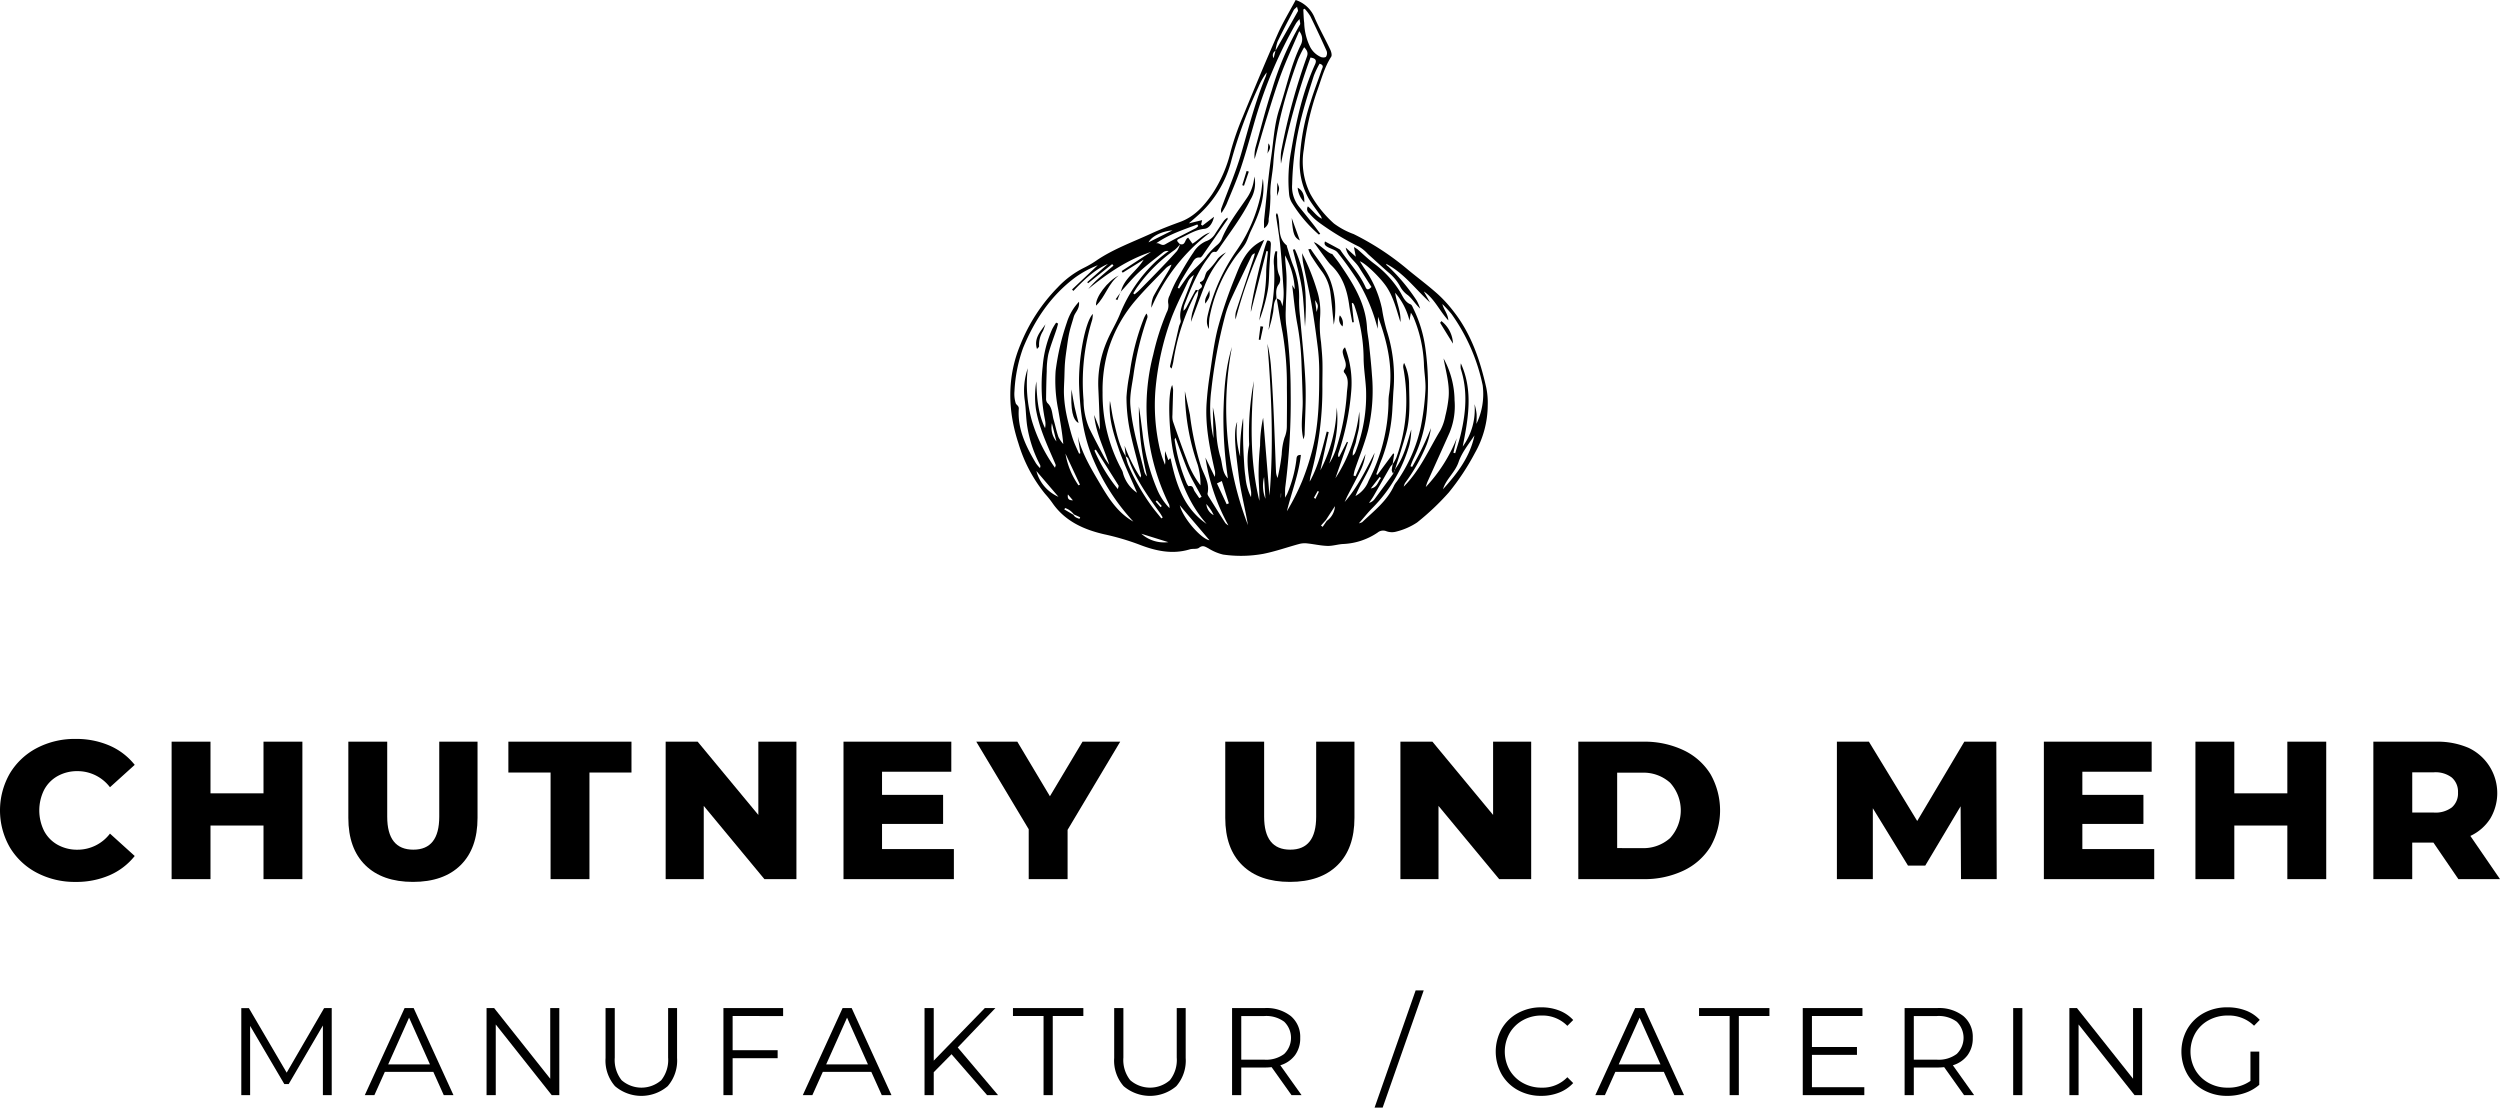 <svg xmlns="http://www.w3.org/2000/svg" width="541.334" height="239.824" viewBox="0 0 541.334 239.824"><g transform="translate(-88.75 -75.093)"><g transform="translate(88.75 235.097)"><path d="M96.722,329.862a14.765,14.765,0,0,1-5.846-5.506,16.09,16.09,0,0,1,0-15.987,14.775,14.775,0,0,1,5.846-5.506,17.609,17.609,0,0,1,8.4-1.977,18.036,18.036,0,0,1,7.356,1.446,14.168,14.168,0,0,1,5.443,4.167l-5.358,4.847a8.815,8.815,0,0,0-7.015-3.486,8.664,8.664,0,0,0-4.316,1.063,7.374,7.374,0,0,0-2.934,3,10,10,0,0,0,0,8.886,7.369,7.369,0,0,0,2.934,3,8.657,8.657,0,0,0,4.316,1.063,8.813,8.813,0,0,0,7.015-3.486l5.358,4.847a14.14,14.14,0,0,1-5.443,4.167,18.036,18.036,0,0,1-7.356,1.446A17.609,17.609,0,0,1,96.722,329.862Z" transform="translate(-88.75 -300.886)"/><path d="M169.506,301.726v29.763h-8.419V319.881H149.608v11.607h-8.419V301.726h8.419v11.182h11.479V301.726Z" transform="translate(-104.029 -301.131)"/><path d="M198.866,328.47q-3.678-3.613-3.677-10.247v-16.5h8.419v16.242q0,7.143,5.655,7.143,5.612,0,5.612-7.143V301.726h8.29v16.5q0,6.633-3.677,10.247t-10.311,3.614Q202.545,332.084,198.866,328.47Z" transform="translate(-119.763 -301.131)"/><path d="M253.231,308.4h-9.142v-6.675h26.659V308.4h-9.1v23.087h-8.419Z" transform="translate(-134.011 -301.131)"/><path d="M320.466,301.726v29.763h-6.93L300.4,315.629v15.859h-8.248V301.726h6.93l13.138,15.859V301.726Z" transform="translate(-148.014 -301.131)"/><path d="M370.4,324.983v6.505h-23.9V301.726h23.342v6.505H354.842v5.017h13.223v6.293H354.842v5.442Z" transform="translate(-163.853 -301.131)"/><path d="M406.84,320.817v10.671h-8.419v-10.8l-11.352-18.963h8.886l7.058,11.82,7.058-11.82h8.163Z" transform="translate(-175.671 -301.131)"/><path d="M466.825,328.47q-3.678-3.613-3.678-10.247v-16.5h8.419v16.242q0,7.143,5.655,7.143,5.613,0,5.612-7.143V301.726h8.291v16.5q0,6.633-3.678,10.247t-10.311,3.614Q470.5,332.084,466.825,328.47Z" transform="translate(-197.838 -301.131)"/><path d="M544.984,301.726v29.763h-6.93l-13.138-15.859v15.859h-8.248V301.726H523.6l13.137,15.859V301.726Z" transform="translate(-213.432 -301.131)"/><path d="M571.027,301.726H585.1a19.7,19.7,0,0,1,8.674,1.828,13.778,13.778,0,0,1,5.868,5.187,15.9,15.9,0,0,1,0,15.732,13.768,13.768,0,0,1-5.868,5.187,19.69,19.69,0,0,1-8.674,1.828H571.027Zm13.733,23.045A8.631,8.631,0,0,0,590.9,322.6a8.916,8.916,0,0,0,0-11.99,8.631,8.631,0,0,0-6.144-2.168h-5.315v16.326Z" transform="translate(-229.271 -301.131)"/><path d="M676.916,331.489l-.085-15.774-7.653,12.84h-3.742l-7.611-12.415v15.349h-7.781V301.726h6.931L667.435,318.9l10.2-17.177h6.93l.085,29.763Z" transform="translate(-252.294 -301.131)"/><path d="M737.18,324.983v6.505H713.286V301.726h23.342v6.505H721.619v5.017h13.224v6.293H721.619v5.442Z" transform="translate(-270.72 -301.131)"/><path d="M787.922,301.726v29.763H779.5V319.881h-11.48v11.607H759.6V301.726h8.419v11.182H779.5V301.726Z" transform="translate(-284.216 -301.131)"/><path d="M826.976,323.58h-4.592v7.908h-8.418V301.726h13.606a16.976,16.976,0,0,1,7.015,1.339,10.826,10.826,0,0,1,4.7,15.306,10.2,10.2,0,0,1-4.316,3.763l6.421,9.354h-9.015Zm4-14.073a5.8,5.8,0,0,0-3.912-1.149h-4.677v8.716h4.677a5.883,5.883,0,0,0,3.912-1.127,3.991,3.991,0,0,0,1.318-3.21A4.055,4.055,0,0,0,830.972,309.507Z" transform="translate(-300.055 -301.131)"/><path d="M182.064,383.126v18.85h-1.912V386.9l-7.405,12.683H171.8l-7.405-12.6v15h-1.912v-18.85h1.643l8.186,13.976,8.105-13.976Z" transform="translate(-110.235 -324.848)"/><path d="M215.058,396.94h-10.5l-2.262,5.036H200.22l8.617-18.85H210.8l8.617,18.85h-2.1Zm-.728-1.616L209.807,385.2l-4.524,10.125Z" transform="translate(-121.229 -324.848)"/><path d="M253.176,383.126v18.85h-1.643l-12.117-15.3v15.3h-1.993v-18.85h1.643l12.144,15.3v-15.3Z" transform="translate(-132.068 -324.848)"/><path d="M275.835,400.037a8.413,8.413,0,0,1-2.047-6.113v-10.8h1.993v10.717a7.05,7.05,0,0,0,1.481,4.9,6.519,6.519,0,0,0,8.59,0,7.053,7.053,0,0,0,1.481-4.9V383.126h1.939v10.8a8.448,8.448,0,0,1-2.033,6.113,8.79,8.79,0,0,1-11.4,0Z" transform="translate(-142.664 -324.848)"/><path d="M311.8,384.849v7.405h9.747v1.723H311.8v8h-1.993v-18.85h12.925v1.723Z" transform="translate(-153.161 -324.848)"/><path d="M348.893,396.94h-10.5l-2.261,5.036h-2.073l8.616-18.85h1.966l8.617,18.85h-2.1Zm-.728-1.616L343.642,385.2l-4.524,10.125Z" transform="translate(-160.225 -324.848)"/><path d="M377.1,393.116l-3.85,3.9v4.955h-1.993v-18.85h1.993v11.391l11.067-11.391h2.288l-8.158,8.536,8.724,10.313H384.8Z" transform="translate(-171.064 -324.848)"/><path d="M404.9,384.849h-6.624v-1.723h15.241v1.723h-6.624v17.126H404.9Z" transform="translate(-178.936 -324.848)"/><path d="M431.255,400.037a8.41,8.41,0,0,1-2.047-6.113v-10.8H431.2v10.717a7.05,7.05,0,0,0,1.481,4.9,6.519,6.519,0,0,0,8.59,0,7.053,7.053,0,0,0,1.481-4.9V383.126h1.939v10.8a8.448,8.448,0,0,1-2.033,6.113,8.79,8.79,0,0,1-11.4,0Z" transform="translate(-187.949 -324.848)"/><path d="M478.1,401.976l-4.308-6.059a13.669,13.669,0,0,1-1.509.081h-5.062v5.977h-1.992v-18.85h7.054a8.514,8.514,0,0,1,5.655,1.723,5.864,5.864,0,0,1,2.047,4.739,6.126,6.126,0,0,1-1.118,3.73,6.189,6.189,0,0,1-3.19,2.195l4.6,6.463Zm-1.589-8.913a4.862,4.862,0,0,0,0-6.988,6.564,6.564,0,0,0-4.282-1.225h-5.009V394.3h5.009A6.513,6.513,0,0,0,476.515,393.062Z" transform="translate(-198.445 -324.848)"/><path d="M517.665,377.73h1.75L510.529,403.1h-1.75Z" transform="translate(-211.133 -323.276)"/><path d="M550.6,400.833a9.07,9.07,0,0,1-3.528-3.434,10.08,10.08,0,0,1,0-9.829,9.047,9.047,0,0,1,3.541-3.433,10.366,10.366,0,0,1,5.063-1.239,10.5,10.5,0,0,1,3.878.7,8.042,8.042,0,0,1,3.016,2.047L561.3,386.91a7.511,7.511,0,0,0-5.574-2.235,8.187,8.187,0,0,0-4.066,1.023,7.471,7.471,0,0,0-2.868,2.8,8.179,8.179,0,0,0,0,7.971,7.466,7.466,0,0,0,2.868,2.8,8.187,8.187,0,0,0,4.066,1.023,7.407,7.407,0,0,0,5.574-2.262l1.266,1.266a8.155,8.155,0,0,1-3.029,2.059,10.41,10.41,0,0,1-3.891.714A10.289,10.289,0,0,1,550.6,400.833Z" transform="translate(-221.917 -324.782)"/><path d="M591.065,396.94h-10.5l-2.262,5.036h-2.073l8.617-18.85h1.966l8.617,18.85h-2.1Zm-.727-1.616L585.814,385.2l-4.523,10.125Z" transform="translate(-230.786 -324.848)"/><path d="M614.544,384.849H607.92v-1.723h15.241v1.723h-6.624v17.126h-1.993Z" transform="translate(-240.02 -324.848)"/><path d="M652.941,400.252v1.723H639.612v-18.85h12.925v1.723H641.6v6.705h9.749v1.7H641.6v7Z" transform="translate(-249.254 -324.848)"/><path d="M683.606,401.976l-4.308-6.059a13.657,13.657,0,0,1-1.508.081h-5.063v5.977h-1.992v-18.85h7.055a8.513,8.513,0,0,1,5.654,1.723,5.864,5.864,0,0,1,2.047,4.739,6.126,6.126,0,0,1-1.117,3.73,6.191,6.191,0,0,1-3.191,2.195l4.6,6.463Zm-1.589-8.913a4.862,4.862,0,0,0,0-6.988,6.561,6.561,0,0,0-4.282-1.225h-5.009V394.3h5.009A6.509,6.509,0,0,0,682.017,393.062Z" transform="translate(-258.322 -324.848)"/><path d="M703.908,383.126H705.9v18.85h-1.992Z" transform="translate(-267.988 -324.848)"/><path d="M736.836,383.126v18.85h-1.642l-12.118-15.3v15.3h-1.992v-18.85h1.643l12.145,15.3v-15.3Z" transform="translate(-272.993 -324.848)"/><path d="M770.266,392.484h1.911v7.19a9.2,9.2,0,0,1-3.123,1.777,11.6,11.6,0,0,1-3.8.619,10.42,10.42,0,0,1-5.089-1.238,9.142,9.142,0,0,1-3.555-3.434,9.989,9.989,0,0,1,0-9.829,9.146,9.146,0,0,1,3.555-3.433,10.476,10.476,0,0,1,5.116-1.239,11.041,11.041,0,0,1,3.958.687,7.866,7.866,0,0,1,3.043,2.033l-1.239,1.266a7.748,7.748,0,0,0-5.681-2.208,8.451,8.451,0,0,0-4.133,1.01,7.4,7.4,0,0,0-2.895,2.8,8.108,8.108,0,0,0,0,7.984,7.563,7.563,0,0,0,2.881,2.8,8.3,8.3,0,0,0,4.121,1.023,8.213,8.213,0,0,0,4.928-1.454Z" transform="translate(-282.968 -324.782)"/></g><g transform="translate(307.52 75.093)"><path d="M459.259,75.093a6.688,6.688,0,0,1,4.159,3.964c1.008,2.288,2.24,4.476,3.313,6.738.225.473.441,1.24.218,1.589-1.5,2.348-2.166,5.014-3.1,7.58a58.721,58.721,0,0,0-2.821,12.422,15.706,15.706,0,0,0,1.409,9.709,24.484,24.484,0,0,0,5.092,6.381,16.554,16.554,0,0,0,4.29,2.306,58.338,58.338,0,0,1,11.95,7.877c2.078,1.694,4.225,3.309,6.227,5.088a28.8,28.8,0,0,1,3.417,3.727c3.842,4.878,5.777,10.6,7.117,16.559a16.113,16.113,0,0,1,.317,3.812,21.12,21.12,0,0,1-2.766,10.316,51.533,51.533,0,0,1-5.676,8.581,54.87,54.87,0,0,1-6.843,6.476,14.372,14.372,0,0,1-4.44,1.964,3.513,3.513,0,0,1-2.212-.058,1.868,1.868,0,0,0-1.921.3,14.368,14.368,0,0,1-7.377,2.46c-1.156.045-2.308.447-3.455.417-1.445-.038-2.879-.38-4.325-.534a4.736,4.736,0,0,0-1.691.082c-2.64.707-5.231,1.641-7.9,2.17a27.034,27.034,0,0,1-8.689.157,10.5,10.5,0,0,1-3.187-1.349c-.69-.352-1.2-.771-2.033-.119-.463.361-1.341.137-1.983.333-3.841,1.171-7.477.332-11.058-1.065a53.971,53.971,0,0,0-7.526-2.2c-4.432-1.025-8.513-2.861-11.225-6.835A22.391,22.391,0,0,0,405,182.029a31.734,31.734,0,0,1-5.767-10.928c-2.339-7.1-2.506-14.377.429-21.4a37.676,37.676,0,0,1,8.078-12.385,20.233,20.233,0,0,1,5.733-4.265,21.039,21.039,0,0,0,2.837-1.684c3.623-2.406,7.7-3.88,11.617-5.683,2.059-.948,4.184-1.764,6.316-2.54,3.073-1.12,5.118-3.418,6.9-5.968a28.943,28.943,0,0,0,4.076-9.412,58.638,58.638,0,0,1,2.533-7.258c2.475-6.041,4.984-12.071,7.614-18.045C456.473,79.961,457.916,77.616,459.259,75.093Zm-48.114,111.48c.3.574.816.675,1.287.877l.17-.343-1.363-.629a3.9,3.9,0,0,0-1.9-1.383l-.185.3Zm54.846,1.31a4.161,4.161,0,0,0,1.771-3.192q-.979,1.5-1.958,3.007l-1.067,1.19.364.287Zm-11.1-101.808c1.621-2.842,3.248-5.68,4.843-8.537.1-.17-.08-.492-.176-.979-.361.356-.614.51-.732.735-1.181,2.255-2.372,4.505-3.484,6.8a8.759,8.759,0,0,0-.446,1.99,1.119,1.119,0,0,0-.4,1.6Q454.688,86.878,454.888,86.075Zm25.426,89.482a3.575,3.575,0,0,0-.557.6c-1.215,2.107-2.4,4.228-3.617,6.334-.3.519-.666,1-1,1.5a2.249,2.249,0,0,0,1.244-.878c1.341-1.8,2.661-3.618,3.987-5.428l.438-1.041c1.91-2.544,2.584-5.585,3.474-8.556a14.672,14.672,0,0,1-.424,3.451,31.845,31.845,0,0,1-7.988,13.556c-.951.946-1.784,2.012-2.931,3.318a3.644,3.644,0,0,0,.718-.25c2.556-2.446,5.429-4.617,6.931-7.983a6.078,6.078,0,0,1,.592-.865,32.5,32.5,0,0,0,5.164-11.768,55.89,55.89,0,0,0,1.01-7.944c.11-1.957-.3-3.938-.334-5.91a29.143,29.143,0,0,0-2.219-9.832,8.111,8.111,0,0,0-.6-1.047c-.125.7-.215,1.2-.3,1.7a14.557,14.557,0,0,0-3.107-6.033c.28,2.151,1.329,4.153,1.148,6.366-.838-2.6-1.444-5.264-2.967-7.58-1.3-1.978-4.585-5.177-5.828-5.6.327.519.6.957.875,1.387a23.771,23.771,0,0,1,3.924,8.893,37.468,37.468,0,0,0,1.042,4.756,32.949,32.949,0,0,1,1.469,12.6c-.112,1.278-.132,2.563-.237,3.841a35.851,35.851,0,0,1-2.271,11.248c-.468,1.106-.832,2.256-1.244,3.386l.242.142,3.444-4.663.186.157q-.163,1.11-.325,2.219Zm-58.975-37.239.042.043c.675-3.034,3.475-4.518,4.956-7.042l-4.541,2.824-.219-.356,6.353-4.141c-5.112,1.686-9.451,4.66-13.579,8.029a20.92,20.92,0,0,1,2.677-2.689c.916-.8,1.852-1.581,2.779-2.37l-.283-.337-5.208,4.141-.2-.227,4.488-3.948c-3.018,1.305-5.27,3.554-7.49,5.845l-.281-.317,5.571-5.25a22.145,22.145,0,0,0-4.868,2.636c-5.3,3.938-8.822,9.243-11.3,15.272a32.111,32.111,0,0,0-1.87,9.391,6.743,6.743,0,0,0,.271,2.582c.118.374.71.541.665,1.2-.3,4.413,1.555,8.168,3.722,11.813a8.1,8.1,0,0,0,.85,1.018.706.706,0,0,0,.026-.689,26.973,26.973,0,0,1-2.785-8.433c-.262-1.777-.261-3.591-.5-5.373a14.884,14.884,0,0,1,.637-7.106,29.26,29.26,0,0,0,.879,11.343,34.433,34.433,0,0,0,5.011,10.2c.1-.386.182-.511.152-.6-.111-.327-.255-.643-.393-.961-1.58-3.634-3.234-7.239-3.9-11.2a19.775,19.775,0,0,1,.1-5.932c.123,3.477.342,6.916,1.888,10.116a4.058,4.058,0,0,0,0-1.718,37.96,37.96,0,0,1-.51-11.664,24.427,24.427,0,0,1,2.075-8.092,12.951,12.951,0,0,1,.838-1.373l.424.2c-.108.4-.2.8-.327,1.195-.6,1.82-1.319,3.61-1.794,5.463a17.9,17.9,0,0,0-.342,3.651c-.084,1.969-.119,3.94-.139,5.91a1.436,1.436,0,0,0,.286.984c1.1.993.986,2.409,1.353,3.65s.609,2.5,1.032,3.7a7.067,7.067,0,0,0,1.051,1.541c-.233-2.586-.688-5.03-1.1-7.481a31.73,31.73,0,0,1-.559-8.344,52.858,52.858,0,0,1,2.444-10.529,11.407,11.407,0,0,1,2.616-4.458c.189,1.565-.855,2.273-1.127,3.239-.315,1.12-.694,2.224-.952,3.358-.246,1.076-.386,2.178-.544,3.273s-.317,2.19-.407,3.29-.1,2.217-.137,3.326c-.04,1.169-.128,2.339-.089,3.5a26.765,26.765,0,0,0,.34,3.3c.174,1.092.427,2.174.7,3.248.283,1.131.574,2.265.959,3.365.358,1.021.844,2,1.273,2.995l.275-.089q-.272-1.831-.544-3.662c.9,3.7,2.832,6.9,4.717,10.105,1.9,3.224,3.88,6.422,7.31,8.354a46.216,46.216,0,0,1-8.65-13.4c-2.2-5.075-2.865-10.421-3.092-15.857-.237-5.709,1.268-14,2.964-15.707a6.941,6.941,0,0,1-.135,1.278,45.412,45.412,0,0,0-1.866,17.43,15.578,15.578,0,0,0,1.268,6.13c1.064,2.139,2.18,4.252,3.3,6.362a14.918,14.918,0,0,0,.992,1.444c-1.159-3.615-2.933-6.947-3.262-10.763.383.984.766,1.967,1.259,3.234-.13-3.253-.225-6.148-.366-9.041a23.247,23.247,0,0,1,1.874-10.194c.874-2.091,2.122-4.031,2.932-6.143A32.254,32.254,0,0,1,429,131.683a31.31,31.31,0,0,1,2.764-2.231,1.55,1.55,0,0,0-1.164.244c-1.774,1.412-3.593,2.781-5.253,4.318C423.91,135.342,422.666,136.876,421.339,138.318Zm15.018,26.577a64.128,64.128,0,0,0,2.261,10.755c.6,2.052,2.1,3.919,1.56,6.273-.054.235.156.561.307.8,1.166,1.881,2.338,3.757,3.534,5.618a2.6,2.6,0,0,0,.672.522,44.023,44.023,0,0,1-4.975-14.689l2.021,4.173a3.061,3.061,0,0,0-.052-1.581c-1.067-4.788-2.059-9.588-1.706-14.535.137-1.916.346-3.832.638-5.731.541-3.511.935-7.068,1.821-10.495a90.911,90.911,0,0,1,3.649-10.736c1.28-3.223,2.532-6.585,6.361-8.241a103.255,103.255,0,0,0-6.206,17.236,4.343,4.343,0,0,1,.089-1.727c1.238-3.814,2.519-7.614,3.781-11.42.127-.383.218-.777.325-1.166a1.058,1.058,0,0,0-.751.592c-1.485,3.1-2.985,6.2-4.425,9.325a23.727,23.727,0,0,0-1.2,3.28,109.75,109.75,0,0,0-3.075,16.46,30.274,30.274,0,0,0,.476,10.393q-.068-3.358-.137-6.716a39.217,39.217,0,0,1,.75,5.361,22.868,22.868,0,0,0,.8,5.129c.58,1.623.337,3.536,1.712,4.916a88.771,88.771,0,0,1-.97-14.331c.134-4.774.4-9.529,1.845-14.139a70.686,70.686,0,0,0,3.459,38.581c-.612-3.674-1.592-7.271-2.032-11.006-.518-4.4-1.252-9.192-.3-11.342a19.4,19.4,0,0,0,.64,7.48,41.737,41.737,0,0,1,.641-8.325c.068,1.408-.009,2.81,0,4.211s.065,2.781.146,4.168c.085,1.452.14,2.914.364,4.347a12.125,12.125,0,0,0,1.207,4.408,9.03,9.03,0,0,0,.028-1.091c-.49-3.326-1.183-6.641-.464-10.025a2.592,2.592,0,0,0,.018-.7,60.549,60.549,0,0,1,1.036-13.325c-.7,8.7-.886,17.38,1.192,25.94.038-1.968-.169-3.927-.171-5.888,0-2.037.124-4.082.322-6.111a28.769,28.769,0,0,1,.662-5.994c.478,5.866.927,11.363,1.375,16.86.945-10.973.432-21.918-.443-32.871a32.692,32.692,0,0,1,.736,4.56c.227,2.9.388,5.81.533,8.718.157,3.141.267,6.283.393,9.425.07,1.746.116,3.493.211,5.238a5.2,5.2,0,0,0,.317,1.12,44.26,44.26,0,0,0,.9-5.122,14.72,14.72,0,0,1,.6-3.593,6.434,6.434,0,0,0,.511-2.505c.021-2.78.057-5.561.01-8.339a67.42,67.42,0,0,0-.913-11.831c-.492-2.516-.87-5.053-1.3-7.58l-.039.043c.3.176.7.283.876.544a4.661,4.661,0,0,1,.4,1.222,14.85,14.85,0,0,0,.22-4.119c-.195-3.019-.379-6.04-.68-9.05-.22-2.195-.624-4.37-.925-6.558-.021-.153.125-.33.193-.5a1.817,1.817,0,0,1,.3.889c.488,2.068-.2,4.486,1.811,6.108.071.057.05.221.085.331.427,1.329.792,2.684,1.3,3.981A18.154,18.154,0,0,1,460,140.054a28.909,28.909,0,0,0,.219,3.662c.4,4.756.951,9.5,1.16,14.268.164,3.727-.091,7.474-.181,11.211a4.693,4.693,0,0,1-.253,1.017c-.725-2.83-.111-5.6-.164-8.36-.055-2.853-.183-5.705-.278-8.557a55.418,55.418,0,0,0-.93-8.231c-.506-2.739-.734-5.529-1.077-8.245l.571.928a16.825,16.825,0,0,0-2.111-7.363c.04,1.643.3,3.251.327,4.862.033,2.32-.128,4.642-.172,6.963a21.54,21.54,0,0,0,.079,3.138,110.958,110.958,0,0,1,.988,14.633,146.6,146.6,0,0,1-1.146,20.418c-.1.68-.052,1.382-.084,2.461.3-.524.4-.66.465-.811a27.564,27.564,0,0,0,2-7.4c.054-.506.031-1.086.974-1.043-.463,4.228-2.048,8.132-3.034,12.2a50.54,50.54,0,0,0,3.312-6.546,54.506,54.506,0,0,0,2.265-6.99c1.407-5.649,1.436-11.437,1.429-17.211a42.321,42.321,0,0,0-.376-5.217c-.378-3.007-.789-6.013-1.315-9-.514-2.921-1.2-5.811-1.781-8.72-.145-.726-.173-1.476-.255-2.215a47.121,47.121,0,0,1,3.209,7.957,15.019,15.019,0,0,1,.71,5.838,24.837,24.837,0,0,0,.2,5.487c.125,1.449.273,2.9.308,4.352.046,1.925-.032,3.854-.013,5.78a71.187,71.187,0,0,1-2.589,18.979,9.226,9.226,0,0,0-.16,1.079c1.914-3.394,2.722-7.139,3.687-10.831l.427.114-1.813,8.285a30.922,30.922,0,0,0,3.549-13.628c.512,4.192-.372,8.177-1.625,12.14a14.284,14.284,0,0,0,1.533-3.3,49.635,49.635,0,0,0,2.284-11.811c.079-1.582.638-3.178-.575-4.589a.521.521,0,0,1-.045-.491c.814-1.091.163-2.108-.111-3.154-.152-.583-.4-1.214.337-1.809a21.471,21.471,0,0,1,1.344,9.5,55.654,55.654,0,0,1-2.8,13.484,2.374,2.374,0,0,0-.029.691l.218.04,1.684-3.26.22.1-2.722,7.791a32.871,32.871,0,0,0,5.167-14.427,19.221,19.221,0,0,1-.032,3.265c-.126,1.035-.477,2.04-.647,3.072-.167,1.01-.813,1.933-.727,3.192a3.153,3.153,0,0,0,.408-.417,4.619,4.619,0,0,0,.288-.633,33.709,33.709,0,0,0,2.175-13.371c-.124-2.265-.517-4.524-.522-6.787a35.508,35.508,0,0,0-2-11.3,3.272,3.272,0,0,0-.329-.57l-.229.089.444,4.094-.338.036c-.225-1.242-.494-2.48-.668-3.73-.46-3.312-1.451-6.354-3.987-8.729-.651-.609-3.06-4.073-3.657-4.862.7-.051,3.175,2.558,3.959,2.5.451.6,1.116,1.4,1.7,2.261,2.856,4.186,5.554,8.439,5.841,13.728.06,1.1.306,2.189.419,3.288.238,2.316.5,4.632.653,6.954a37.717,37.717,0,0,1-.849,11.989c-.754,2.922-1.921,5.736-2.889,8.6a9.969,9.969,0,0,0-.251,1.186l.422.134,2.166-4.8a12.1,12.1,0,0,1-.955,3.316c-.924,1.945-1.971,3.832-2.957,5.748-.22.428-.4.877-.6,1.317,2.792-3.2,4.608-6.941,6.493-10.651-.663,3.33-2.82,6.018-4.151,9.355a6.315,6.315,0,0,0,2.846-3.3,38.411,38.411,0,0,0,4.309-16.8,11.876,11.876,0,0,1,.089-1.749c.934-5.755-.227-11.215-2.358-16.965-.034,1.145-.056,1.878-.078,2.611a37.741,37.741,0,0,0-4.508-10.728c-1.3-1.992-2.687-3.943-4.177-5.8-.465-.579-1.4-.771-2.11-1.165-.465-.258-.9-.561-.607-1.226,1.074.576,2.122,1.13,3.157,1.7a1.245,1.245,0,0,1,.325.4c1.791,2.582,4,4.876,5.293,7.8.339.77.77.461,1.285-.043-.9-1.415-1.813-2.829-2.7-4.255-.9-1.443-2.541-2.356-2.873-4.262l2.186,1.97c-.173-.891-.271-1.392-.407-2.094a7.736,7.736,0,0,1,.783.492c1.232,1.059,2.389,2.219,3.7,3.173A22.135,22.135,0,0,1,481.692,138c.719,1.075,1.075,2.439,2.458,3,.264.108.416.546.568.858a27.948,27.948,0,0,1,2.631,8.664,58.373,58.373,0,0,1,.385,12.522,30.27,30.27,0,0,1-2.993,11.422,16.733,16.733,0,0,0-.624,1.588l.364.137a67.06,67.06,0,0,0,4.082-8.4,17.3,17.3,0,0,1-.916,3.52,37.648,37.648,0,0,1-4.705,8.371,2.723,2.723,0,0,0-.277.78c3.523-3.53,5.428-8.047,7.926-12.181a11.151,11.151,0,0,0,1.077-3.131,27.7,27.7,0,0,0,.7-3.933c.268-2.83-.549-5.549-1.088-8.514a19.187,19.187,0,0,1,2.383,9.065,15.11,15.11,0,0,1-1.086,7.031c-1.586,3.566-3.2,7.118-4.8,10.68a10.013,10.013,0,0,0-.344,1.073,33.43,33.43,0,0,0,6.7-10.552l-.719,3.131.389.1c.408-1.378.881-2.74,1.212-4.135,1.117-4.7,1.513-9.417-.007-14.131a3.772,3.772,0,0,1,.019-1.195c2.717,5.988,1.585,12,.4,18.021a13.567,13.567,0,0,0,2.561-9.176,10.343,10.343,0,0,1,.453,2.194,20.041,20.041,0,0,1-.047,2.072,14.839,14.839,0,0,0,1.361-8.341,40.846,40.846,0,0,0-6.729-15.428,28.88,28.88,0,0,0-2-2.183c.266,1.208,1.2,2.05,1.294,3.551-1.981-2.165-3.027-4.749-5.314-6.281l1.352,2.392c-3.172-2.869-5.64-6.366-9.5-8.368.028.35.317.438.509.626a40.91,40.91,0,0,1,6.14,7.393,11.17,11.17,0,0,1,.71,1.676c-1.032-.939-1.686-2.11-2.652-2.9a5.472,5.472,0,0,1-1.607-1.752,10.207,10.207,0,0,0-2.636-3.205c-1.5-1.3-2.948-2.652-4.428-3.973a8.353,8.353,0,0,0-1.85-1.543,57.915,57.915,0,0,1-8.811-5.335,12.157,12.157,0,0,1-2.027-1.925,1.116,1.116,0,0,1-.3-1.5c1.088.869,1.795,2.077,3.012,2.666a1.668,1.668,0,0,0-.359-.782c-.865-1.243-1.822-2.433-2.574-3.742a15.6,15.6,0,0,1-1.834-8.274,46.67,46.67,0,0,1,2.339-12.5c.712-2.34,1.619-4.62,2.4-6.94.137-.407.634-1-.453-1.327A19.665,19.665,0,0,0,463.2,91.47c-.94,2.939-1.884,5.884-2.65,8.872a64.556,64.556,0,0,0-2.056,14.682,6.9,6.9,0,0,0,1.431,4.742c.992,1.22,1.981,2.443,2.955,3.677.582.738,1.131,1.5,1.694,2.252l-.286.2a29.6,29.6,0,0,1-5.911-7.011,4.476,4.476,0,0,1-.546-1.825,33.7,33.7,0,0,1,.439-9.224c1.093-6.439,2.478-12.818,5.191-18.818.39-.862.128-1.3-.993-1.464a155.865,155.865,0,0,0-6.389,22.972,13.078,13.078,0,0,1-.021-2.112,9.057,9.057,0,0,1,.188-1.206A133.8,133.8,0,0,1,461.7,87.332c.293-.792.067-1.3-.6-2.014-.142.25-.234.391-.307.541a23.176,23.176,0,0,0-1.055,2.211c-2.625,7.248-4.8,14.6-5.32,22.356-.157,2.359-.764,4.665-.626,7.076a34.92,34.92,0,0,1-.388,5.032,2.018,2.018,0,0,1-.993,1.986c.006-.818-.037-1.368.022-1.908.493-4.576.881-9.167,1.551-13.716.5-3.422.634-6.871,1.754-10.257,1.534-4.639,2.488-9.467,4.667-13.9a2.681,2.681,0,0,0-.378-2.9c-1.388,3.254-2.766,6.2-3.906,9.241s-2.088,6.183-3.055,9.3c-.944,3.042-1.806,6.11-2.7,9.166a7.71,7.71,0,0,1,.272-2.8c1.119-4.043,2.139-8.12,3.452-12.1a64.861,64.861,0,0,1,6.108-14.242c.123-.2-.037-.574-.095-1.181a7.893,7.893,0,0,0-.739.87,96.925,96.925,0,0,0-8.769,20.54c-1.049,3.579-2,7.188-3.178,10.726-.9,2.706-2.052,5.327-3.137,7.967a16.274,16.274,0,0,1-1.089,1.9,1.553,1.553,0,0,1,.04-1.19c1.442-3.94,3.119-7.811,4.279-11.833,1.615-5.6,3.035-11.248,5.3-16.638a4.18,4.18,0,0,0,.164-.79,15.48,15.48,0,0,0-1.79,3.18,103.922,103.922,0,0,0-5.806,15.719,23.828,23.828,0,0,1-6.669,11.5c-.762.711-1.56,1.383-2.581,2.285l2.876-.7c-.116.5-.17.736-.225.97l.292.225,2.509-1.921c-.315,1.437-1.086,2.509-2.061,2.607-2.009.2-3.569,1.28-5.286,2.058-.847.384-.816.49-.009,1.285a7.254,7.254,0,0,1-1.136,1.2,33.809,33.809,0,0,0-8.021,7.918c-.361.475-.652,1-.975,1.508l.289.222c.325-.279.669-.539.97-.841,1.269-1.277,2.535-2.557,3.784-3.854,1.49-1.546,2.986-3.087,4.419-4.685a5.505,5.505,0,0,0,.682-1.5c1.21.373.973-1.1,1.753-1.388l.924,1.295c1.352-.814,2.309-2.014,3.8-2.415a40.371,40.371,0,0,0-12.7,16.291,6.026,6.026,0,0,1,.451-2.472c1.073-2,2.3-3.909,3.456-5.862a10.217,10.217,0,0,0,.458-1,3.468,3.468,0,0,0-1.358.907c-2.1,2.19-4.27,4.315-6.245,6.61a30.087,30.087,0,0,0-6.089,10.894,30.975,30.975,0,0,0-1.238,9.275,34.3,34.3,0,0,0,4.167,16.763,2.584,2.584,0,0,1,.279.792,7.569,7.569,0,0,0,3.018,4.152c-1.333-3.146-2.871-6.279-3.99-9.556-1.133-3.32-2.216-6.719-1.88-10.333.3,1.415.45,2.863.793,4.263.645,2.637,1.153,5.331,2.608,7.7a15.573,15.573,0,0,0,.517,1.821,46.183,46.183,0,0,0,4.954,8.779c.7,1,1.509,1.925,2.268,2.884l.291-.218c-.231-.37-.441-.754-.7-1.108-2.622-3.639-5.2-7.3-6.737-11.575-.086-.238-.377-.4-.573-.6l-.251-2.253a34.076,34.076,0,0,0,3.443,6.917c.074-.276.15-.4.125-.49-.836-3.333-1.806-6.637-2.482-10a36.806,36.806,0,0,1-.675-6.928,37.364,37.364,0,0,1,.7-5.179,51.067,51.067,0,0,1,3.1-11.98,9.023,9.023,0,0,1,.513-.952,1.056,1.056,0,0,1,.207.908,64.693,64.693,0,0,0-2.954,12.03c-.308,2.363-.924,4.681-.713,7.115.42,4.852,1.852,9.478,3.009,14.166a2.7,2.7,0,0,0,.271.642,2.647,2.647,0,0,0,.319.388,61.372,61.372,0,0,1-1.766-15.1c.32,1.884.532,3.781.782,5.674a43.585,43.585,0,0,0,3.126,12.146,12.858,12.858,0,0,0,2.721,4.163,2.726,2.726,0,0,0-.059-.718,47.215,47.215,0,0,1-4.866-19.008,45.246,45.246,0,0,1,1.406-13.514,53.682,53.682,0,0,1,2.912-9.138,3.061,3.061,0,0,0,.355-1.835,2.665,2.665,0,0,1,.286-1.832,27.264,27.264,0,0,1,1.439-3.188c1.173-2.075,2.35-4.159,3.7-6.117a6.035,6.035,0,0,1,2.667-2.414,3.735,3.735,0,0,0,2.117-1.752c.62-.917,1.215-1.852,1.852-2.757a4.091,4.091,0,0,1,.734-.626c.04.23.077.3.055.335q-2.724,3.946-5.464,7.882c-.128.183-.369.436-.532.418-1.131-.122-1.437.813-1.893,1.48-.789,1.155-1.5,2.363-2.217,3.567-.282.475-.482,1-.719,1.5l.312.178c.615-.872,1.2-1.764,1.852-2.609,1.285-1.673,3.081-2.871,4.261-4.668a17.078,17.078,0,0,1,2.2-2.225,3.665,3.665,0,0,0,.851-1.081c1.328-3.345,3.558-6.14,5.543-9.076a9.172,9.172,0,0,0,1.4-3.345c.085-.411.128-.831.19-1.246a6.85,6.85,0,0,1-.884,5.048c-1.92,3.892-4.605,7.288-7.008,10.866-.118.175-.356.437-.485.41-.871-.187-1.076.539-1.443,1.008-2.481,3.169-3.942,6.861-5.367,10.568a5.174,5.174,0,0,0-.167,1.156,2.518,2.518,0,0,0,.749-.967c.626-1.181,1.246-2.366,1.9-3.533.028-.052.349.059.534.094l.038-.039a5.632,5.632,0,0,0-.7.891,46.677,46.677,0,0,0-4.694,14.39c-.081.565-.256,1.116-.388,1.674-.312-.239-.378-.41-.344-.56q.951-4.256,1.928-8.506c.1-.453.458-.931.374-1.329-.388-1.846.345-3.439.975-5.065.621-1.6,1.259-3.193,1.888-4.789a3.269,3.269,0,0,0-1.291,1.429c-1.19,2.526-2.461,5.023-3.479,7.618a60.159,60.159,0,0,0-3.574,15.98,42.2,42.2,0,0,0,.746,11.644,21.16,21.16,0,0,0,.592,2.374c.208.692.488,1.361.736,2.04a3.416,3.416,0,0,0,0-1.437,14.923,14.923,0,0,1,.035-1.531l.7,1.984c.089-.09.159-.152.219-.223.037-.044.048-.117.091-.145s.1.014.193.033c1.159,5.481,2.817,10.722,7.785,14.134-3.608-4.078-5.562-8.948-6.923-14.135-1.2-4.576-1.643-13.9-.536-15.944a6.031,6.031,0,0,1,.2,1.073c-.035,1.806-.107,3.613-.145,5.419a4.053,4.053,0,0,0,.109,1.379c.975,2.8,1.946,5.607,3.019,8.372a19.876,19.876,0,0,0,2.947,5.484,15.485,15.485,0,0,0-.6-4.462,48.989,48.989,0,0,1-2.78-15.927m25.939-82.834-.3.171c.062.976.074,1.957.2,2.925a12.656,12.656,0,0,0,1.207,5.038,4.8,4.8,0,0,0,2.462,2.358c.32.113.927.1,1.057-.091a1.45,1.45,0,0,0,.138-1.211q-1.707-3.817-3.549-7.573A10.474,10.474,0,0,0,461.209,76.986ZM438.392,182.959l.5-.286c-1.054-2.054-2.315-4.017-3.173-6.157-.867-2.161-1.636-4.361-2.5-6.672-.1.279-.181.392-.167.492a37.373,37.373,0,0,0,2.584,9.366c.108.256.374.692.47.668.985-.252.955.6,1.268,1.085C437.705,181.962,438.053,182.458,438.392,182.959Zm52.766-1.932c3.1-3.409,5.857-7.012,6.816-11.656-1.239,1.884-2.736,3.7-3.443,5.786C493.77,177.4,491.825,178.82,491.158,181.027Zm-62.112-53.243c.717-.208,1.151.68,1.987.2,2.162-1.245,4.418-2.327,6.629-3.489a2.606,2.606,0,0,0,.5-.469l-.2-.332C434.933,124.855,431.815,125.818,429.047,127.784Zm5.122,56.727c.68,2.791,4.654,7.3,6.437,7.57Zm-18.186-12.065-.3.2A35.477,35.477,0,0,0,420.753,181c.1-.442.223-.661.159-.763C419.281,177.634,417.63,175.041,415.983,172.446Zm-12.865,4.633a8.424,8.424,0,0,0,4.782,5.594Zm41.2,7.194.478-.19q-.762-2.412-1.526-4.829l-1.052.516Zm-32.086-4.089.322-.15-3.141-6.712A16.829,16.829,0,0,0,412.234,180.184Zm20.345-55.2c-2.305.166-4.547,1.3-5.173,2.584Zm-6.733,65.687a7.413,7.413,0,0,0,5.843,1.817Zm26.873-7.563q-.148-2.367-.295-4.736A7.7,7.7,0,0,0,452.718,183.105ZM406.475,166.73a4.764,4.764,0,0,0,.981,3.95Q406.965,168.7,406.475,166.73ZM477.734,178.6l-.283-.234-1.925,2.491C476.954,180.654,477.049,179.395,477.734,178.6Zm-37.814,5.614a2.935,2.935,0,0,0,1.586,2.426,8.326,8.326,0,0,0-.951-1.623C440.357,184.744,440.133,184.486,439.92,184.219Zm23.874-41.565c.4-1.431.4-1.431-.342-2.567C463.585,141.081,463.689,141.867,463.794,142.653Zm-.584,40.216.325.251.763-1.562-.279-.14Zm-34.005.584-.269.242L430,184.91l.27-.244Zm26.9-1.484-.048-.016-.026.86.049,0Q456.1,182.389,456.109,181.969Zm-46.166.188c-.172,1.131.381,1.273,1.088,1.282Z" transform="translate(-397.473 -75.093)"/><path d="M514.2,207.947a9.292,9.292,0,0,0,.821-1.46,35.778,35.778,0,0,0,2.144-12.847,37.386,37.386,0,0,0-.646-6.587,1.7,1.7,0,0,1,.18-1.059,10.989,10.989,0,0,1,1.074,4.831c.06,3.433.288,6.9-.609,10.27-.7,2.64-1.592,5.231-2.4,7.852L514.327,210a2.255,2.255,0,0,1-.312-.8,7.843,7.843,0,0,1,.256-1.327Z" transform="translate(-431.429 -107.406)"/><path d="M474.348,150.858l-3.365,13.168c-.2-1.232,2.723-13.9,3.542-15.416.646-.064.8.358.777.864-.084,1.564-.214,3.124-.3,4.688-.067,1.153-.071,2.31-.158,3.462a17.151,17.151,0,0,1-.341,2.419,37.925,37.925,0,0,1-1.716,5.887c.108-.671.162-1.356.333-2.01a32.066,32.066,0,0,0,1.171-8.286c0-1.56.238-3.122.37-4.683Z" transform="translate(-418.888 -96.512)"/><path d="M458,162.247c-.787-1.287-.385-2.538-.1-3.757a40.611,40.611,0,0,1,5.978-13.1,33.422,33.422,0,0,0,5.29-12.08c.227-1.193.326-2.409.483-3.615.609,4.116-.868,7.751-2.6,11.335-.446.925-.706,1.952-1.231,2.824-.593.986-1.409,1.836-2.091,2.771a32.967,32.967,0,0,0-5.639,13.217A14.75,14.75,0,0,0,458,162.247Z" transform="translate(-414.974 -91.002)"/><path d="M494.039,167.575c-.271-2.63-.454-4.917-.758-7.188a9.969,9.969,0,0,0-2-4.592c-.759-1.03-1.468-2.1-2.155-3.178a9.577,9.577,0,0,1-.6-1.38c.327-.025.5-.078.531-.035,1.56,2.371,3.507,4.518,4.4,7.28A18.164,18.164,0,0,1,494.039,167.575Z" transform="translate(-424.003 -97.264)"/><path d="M484.24,151.26c2.479,5.34,2.63,11.021,2.2,16.788-.215-2.83-.257-5.686-.7-8.481-.434-2.772-1.268-5.481-1.927-8.218Z" transform="translate(-422.632 -97.286)"/><path d="M478.135,162c-.814,1.015-.554,2.3-.852,3.447a22.58,22.58,0,0,1-.912,3.479c.213-1.594.33-3.209.66-4.779a38.678,38.678,0,0,0,.526-9.163,7.023,7.023,0,0,1,.32-3.126l.376.031c-.013.424-.059.851-.032,1.273.082,1.319-.111,2.652.493,3.943a2.1,2.1,0,0,1-.054,1.827c-.807.993-.629,2.037-.567,3.114Z" transform="translate(-420.461 -97.46)"/><path d="M454.228,160.462c.331-.461,1.39-.721.426-1.546-.05-.043-.038-.261-.021-.266,1.306-.332.846-1.861,1.777-2.556a16.935,16.935,0,0,0,2.083-2.545,6.374,6.374,0,0,1,1.762-1.334,21.736,21.736,0,0,0-4.546,7c-1.01,2.584-1.965,5.189-3.043,8.048a14.082,14.082,0,0,1,.258-1.888c.368-1.28.822-2.535,1.205-3.81a6.356,6.356,0,0,0,.139-1.148Z" transform="translate(-413.554 -97.564)"/><path d="M529.091,173.21a6.462,6.462,0,0,1,2.5,4.876c-1-1.605-1.89-3.042-2.769-4.488C528.8,173.561,528.939,173.426,529.091,173.21Z" transform="translate(-435.744 -103.681)"/><path d="M483.453,141.717l1.763,4.861C483.983,145.925,483.715,145.177,483.453,141.717Z" transform="translate(-422.525 -94.505)"/><path d="M486.715,135.621a5.218,5.218,0,0,1-1.445-3.178C486.334,133.04,486.748,133.967,486.715,135.621Z" transform="translate(-423.054 -91.803)"/><path d="M469.759,127.472l-1.042,3.058-.378-.122q.474-1.544.949-3.088Z" transform="translate(-418.121 -90.31)"/><path d="M457.042,166.681c-.3-1.086.478-1.811.868-2.9C458.087,165,458,165.295,457.042,166.681Z" transform="translate(-414.81 -100.934)"/><path d="M478.941,133.8c.025-.843.05-1.684.087-2.932C479.544,132.2,479.544,132.2,478.941,133.8Z" transform="translate(-421.21 -91.344)"/><path d="M474.349,174.875q-.305,1.436-.611,2.872l-.355-.07q.185-1.448.369-2.895Z" transform="translate(-419.591 -104.139)"/><path d="M498.68,173.856a2.093,2.093,0,0,1-.58-2.393A2.548,2.548,0,0,1,498.68,173.856Z" transform="translate(-426.748 -103.172)"/><path d="M476.252,118.883c.794,1,.015,1.6-.2,2.234C476.11,120.465,476.169,119.813,476.252,118.883Z" transform="translate(-420.368 -87.852)"/><path d="M428.584,159.284c-2.268,1.66-2.885,4.573-4.924,6.523C423.448,164.03,426.208,160.4,428.584,159.284Z" transform="translate(-405.099 -99.624)"/><path d="M416.147,194.076c.248,1.426.421,2.622.671,3.8s.572,2.313.865,3.48C416.4,200.7,415.937,198.528,416.147,194.076Z" transform="translate(-402.9 -109.761)"/><path d="M405.54,179.536c-.729-2.294.741-3.75,1.838-5.357-.18.49-.335.99-.544,1.466a5.557,5.557,0,0,0-.838,3.278C406.027,179.095,405.7,179.33,405.54,179.536Z" transform="translate(-399.766 -103.964)"/><path d="M430.716,164.314q-.345.879-.692,1.759l-.368-.2q.553-.756,1.1-1.514Z" transform="translate(-406.85 -101.089)"/></g></g></svg>